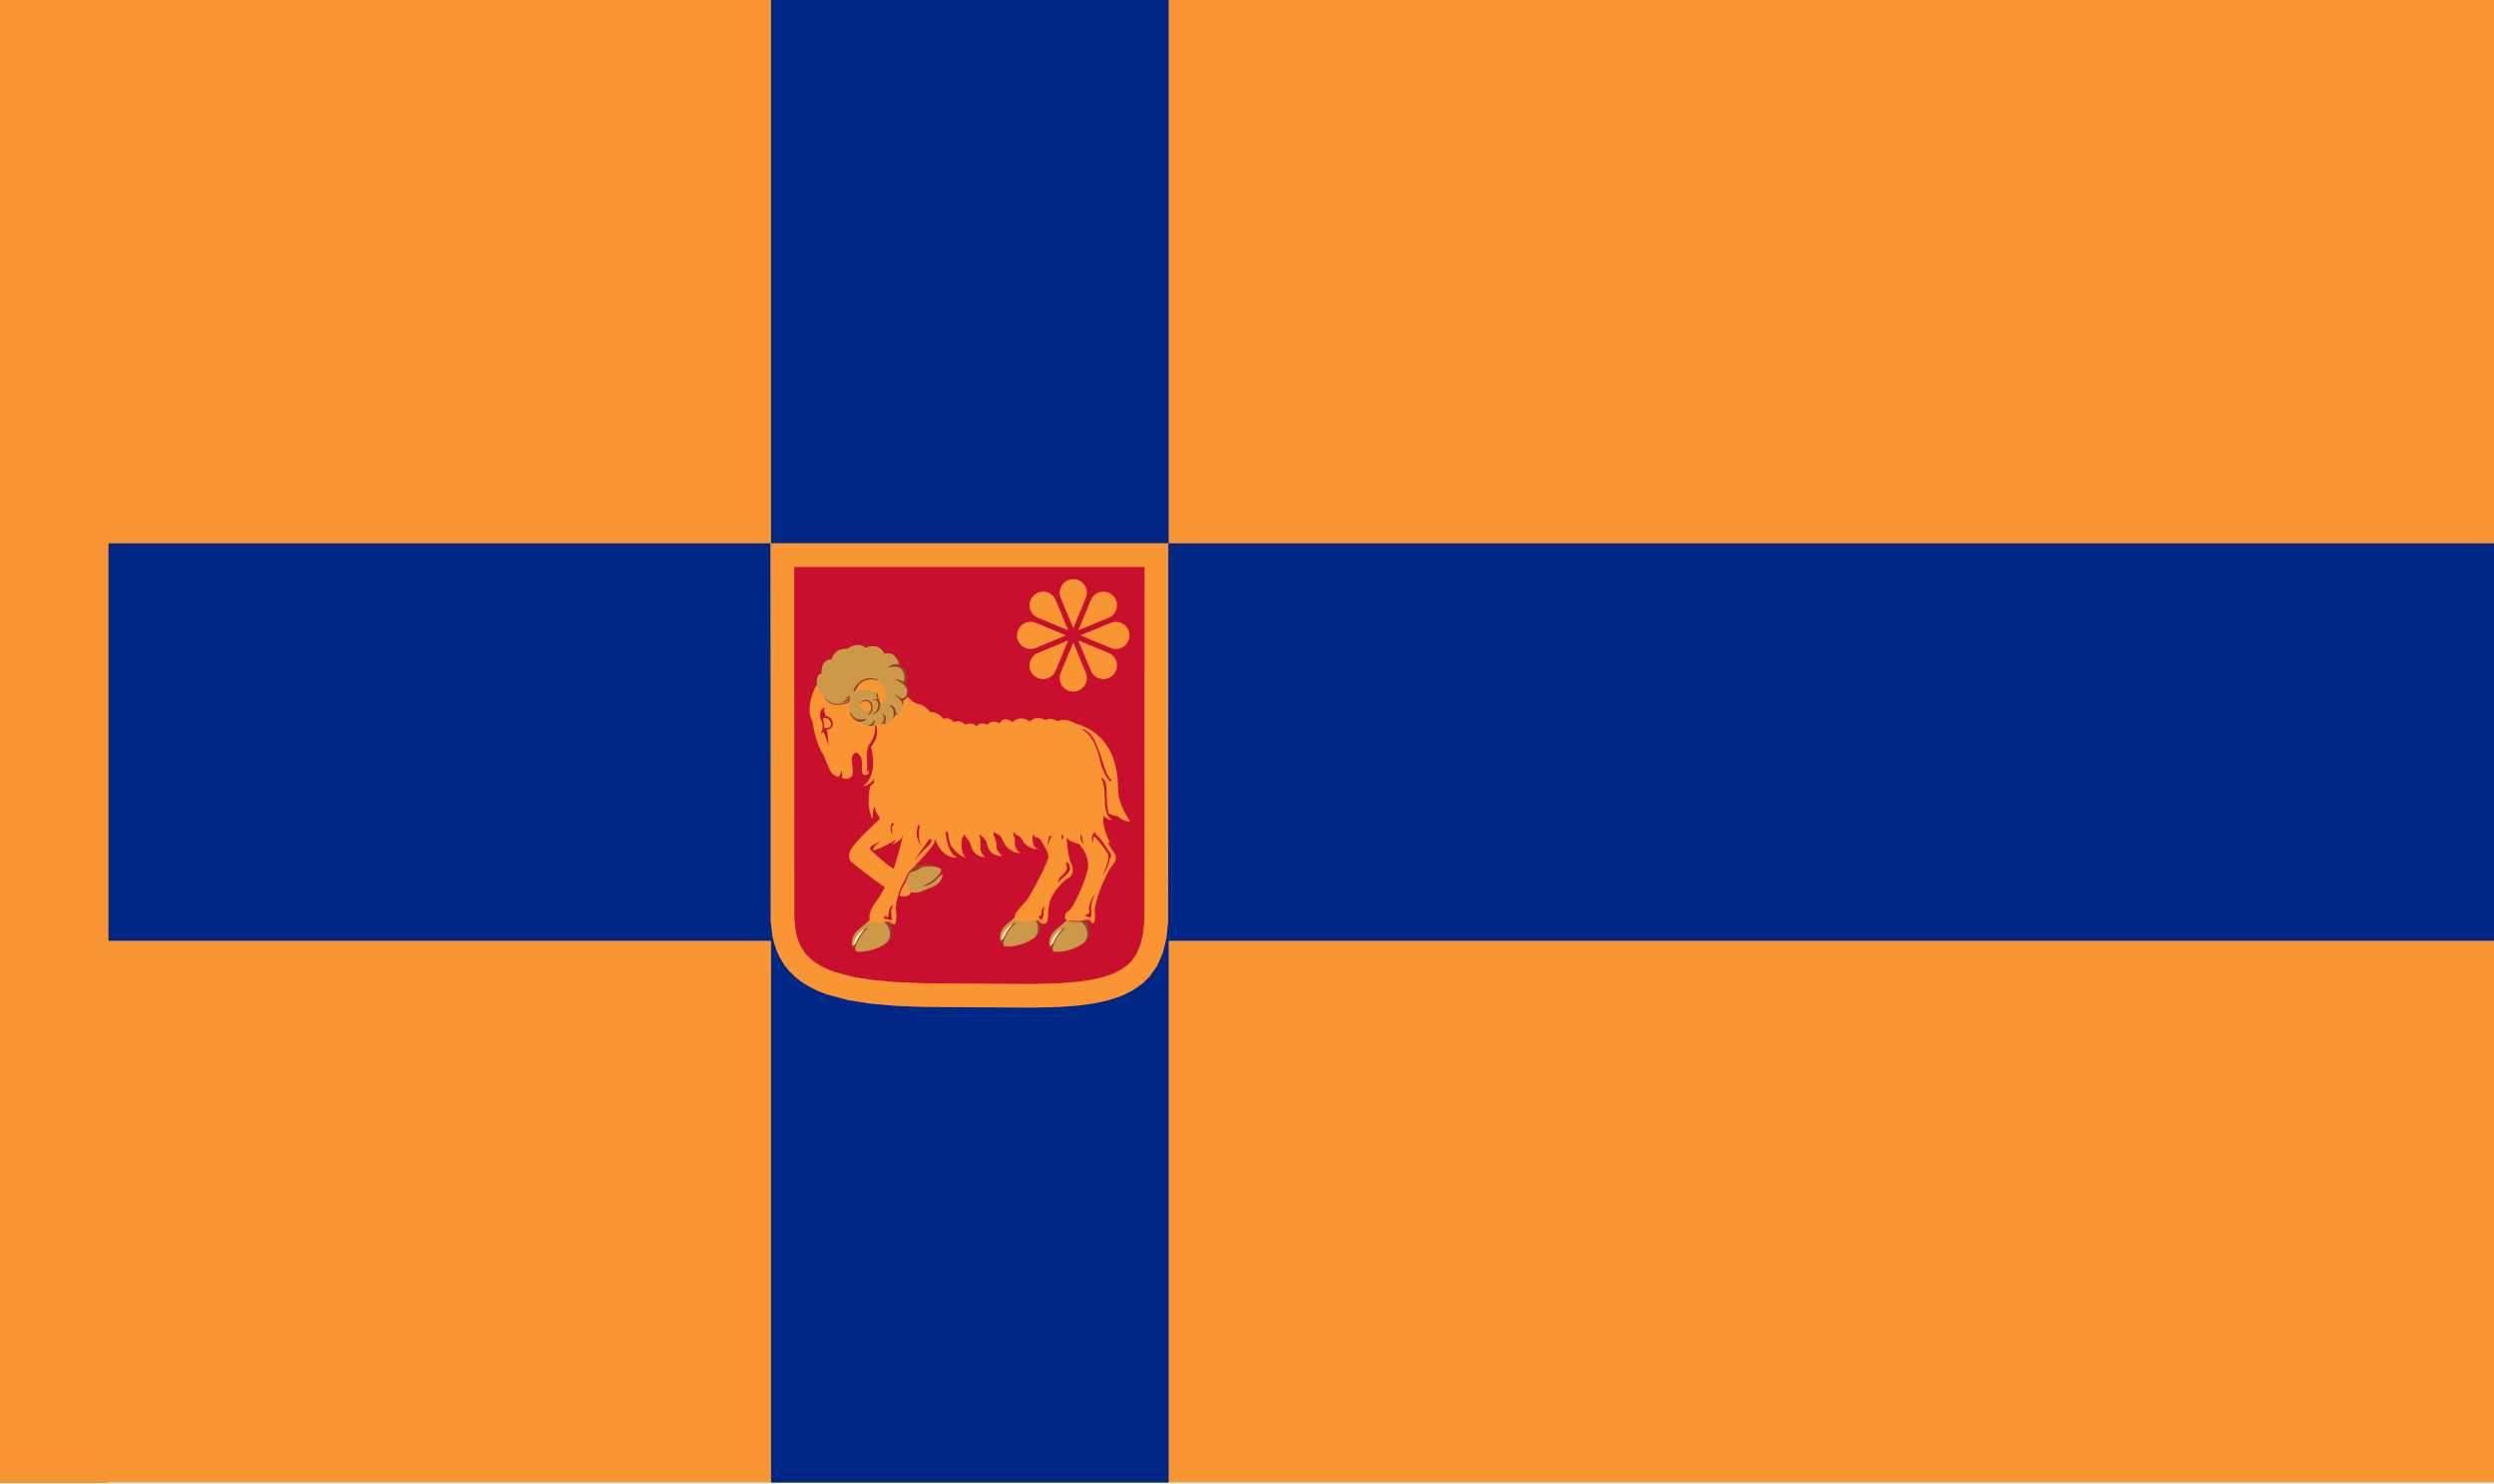 <?xml version="1.0" encoding="UTF-8"?>
<!-- Generated by Pixelmator Pro 3.6 -->
<svg width="1680" height="1000" viewBox="0 0 1680 1000" xmlns="http://www.w3.org/2000/svg">
    <g id="Group">
        <path id="path6" fill="#f99633" fill-rule="evenodd" stroke="none" d="M 0 -0.025 L 1680 -0.025 L 1680 998.975 L 0 998.975 Z"/>
        <path id="path8" fill="#002785" fill-rule="evenodd" stroke="none" d="M 73 366.088 L 1680 366.088 L 1680 633.92 L 73 633.92 Z"/>
        <path id="path10" fill="#002785" fill-rule="evenodd" stroke="none" d="M 519.393 0 L 787.226 0 L 787.226 999 L 519.393 999 Z"/>
        <path id="path10-copy-3" fill="#c8102e" fill-rule="evenodd" stroke="none" visibility="hidden" d="M 519 1 L 653 1 L 653 1000 L 519 1000 Z"/>
        <path id="path10-copy-2" fill="#c8102e" fill-rule="evenodd" stroke="none" visibility="hidden" d="M 73 499 L 73 365 L 1680 365 L 1680 499 Z"/>
        <g id="g1">
            <path id="Path-copy-5" fill="#c8102e" stroke="#f99633" stroke-width="16.005" stroke-linecap="round" d="M 778.891 620.531 L 777.812 631 L 775.594 639.812 L 772.406 646.969 L 768.344 652.766 L 764.844 656.266 L 759.109 660.375 L 752.312 663.703 L 744.484 666.312 L 735.531 668.266 L 725.938 669.578 L 713.5 670.516 L 695.812 670.969 L 623.031 670.531 L 604.203 669.812 L 587.344 668.344 L 573.203 666.109 L 559.562 662.469 L 553.953 660.281 L 548.516 657.562 L 544 654.688 L 541.141 652.438 L 537.484 648.844 L 535.391 646.266 L 532.469 641.656 L 531.062 638.734 L 529.062 632.969 L 528.188 629.297 L 527.094 619.797 L 527 374.031 L 779 374.031 Z"/>
            <path id="path3936-4" fill="#cb9947" stroke="none" d="M 619.517 601.094 C 619.517 601.094 622.922 599.601 627.225 598.073 C 631.528 596.544 634.689 593.417 635.02 589.175 L 633.593 587.712 C 633.593 587.712 634.098 586.603 633.964 585.549 C 632.609 584.242 623.074 581.454 614.619 584.004 C 612.773 584.561 611.777 585.612 610.13 586.75 C 610.13 586.75 607.249 592.632 609.947 597.88 C 612.645 603.128 619.517 601.094 619.517 601.094 Z"/>
            <path id="path3938-5" fill="#973e2b" stroke="none" d="M 622.406 596.545 C 622.406 596.545 622.18 596.864 622.457 597.012 L 622.457 597.012 C 622.549 597.061 622.692 597.091 622.926 597.085 C 623.863 597.063 628.634 594.965 631.272 592.139 C 632.988 590.302 634.207 589.291 635.02 589.175 C 635.011 588.873 634.989 588.595 634.935 588.285 L 633.593 587.712 C 632.235 589.775 628.603 594.123 622.406 596.545 Z M 611.333 588.378 C 611.646 588.288 617.106 586.946 619.792 585.021 C 622.477 583.097 630.13 583.992 630.13 583.992 C 630.13 583.992 623.103 581.128 613.884 584.216 Z"/>
            <path id="path4204" fill="#f99633" stroke="none" d="M 605.152 564.869 C 605.152 564.869 595.279 571.008 588 573.287 C 588 573.287 596.354 582.021 600.785 584.742 C 605.215 587.464 606.354 584.173 608.19 584.173 C 610.025 584.173 610.279 587.021 610.279 587.021 C 610.279 587.021 607.62 595.249 613.506 601.008 C 613.506 601.008 613.76 604.869 607.114 603.856 C 600.468 602.844 573.949 581.135 573.949 581.135 C 573.949 581.135 569.835 578.603 573.253 572.337 C 576.671 566.071 594.772 549.932 594.772 549.932 C 594.772 549.932 611.165 554.236 605.152 564.869 Z"/>
            <path id="path4200" fill="#ffffff" stroke="none" visibility="hidden" d="M 592.24 551.198 C 592.24 551.198 580.975 560.438 574.392 568.223 C 574.392 568.223 570.532 570.249 570.089 575.122 C 569.645 579.995 573.063 583.097 577.81 585.565 C 582.557 588.034 589.962 596.704 596.354 599.489 C 602.747 602.274 606.924 605.375 609.203 605.502 C 611.481 605.629 612.304 603.35 612.304 603.35 C 610.441 604.528 601.705 601.522 596.544 598.223 C 591.383 594.925 589.259 592.481 584.721 588.747 C 580.182 585.013 574.322 581.302 573.253 578.033 C 572.184 574.765 575.025 573.603 575.025 573.603 C 575.025 573.603 573.916 572.015 577.43 568.16 C 581.354 563.856 592.937 553.35 593.063 553.033 C 593.19 552.717 592.24 551.198 592.24 551.198 Z"/>
            <path id="path4202" fill="#c8102e" stroke="none" d="M 592.873 567.211 C 592.873 567.211 586.671 569.426 585.975 571.325 C 585.278 573.223 600.911 584.869 600.911 584.869 C 600.911 584.869 588.786 575.19 588.316 572.844 C 587.847 570.497 590.468 569.363 592.873 567.211 Z"/>
            <path id="path3936" fill="#cb9947" stroke="none" d="M 585.555 620.153 C 585.555 620.153 582.646 622.883 578.842 625.971 C 575.038 629.059 572.961 633.355 574.147 637.763 L 576.115 638.732 C 576.115 638.732 576.002 640.034 576.515 641.053 C 578.353 641.889 588.996 641.292 596.633 635.682 C 598.301 634.457 598.931 633.037 600.19 631.297 C 600.19 631.297 600.995 624.315 596.385 619.974 C 591.776 615.633 585.555 620.153 585.555 620.153 Z"/>
            <path id="path3940" fill="#fde6c0" stroke="none" d="M 575.933 637.831 C 576.739 633.624 582.78 626.06 582.78 626.06 C 582.78 626.06 579.782 626.955 577.097 630.804 C 574.411 634.653 574.993 637.652 574.993 637.652 Z"/>
            <path id="path3938" fill="#973e2b" stroke="none" d="M 596.137 618.929 L 594.68 620.871 C 594.68 620.871 598.478 622.571 599.333 627.262 C 600.244 632.265 597.489 634.968 597.489 634.968 C 598.371 634.387 599.858 632.956 601.087 631.256 C 601.087 631.256 602.457 624.066 597.847 619.725 C 597.387 619.291 596.643 619.199 596.137 618.929 Z M 584.264 625.789 C 584.264 625.789 584.378 625.385 584.045 625.335 L 584.045 625.335 C 583.933 625.318 583.778 625.34 583.543 625.429 C 582.604 625.787 578.934 630.036 577.278 633.841 C 576.202 636.313 574.928 637.354 574.147 637.763 C 574.264 638.066 574.387 638.339 574.552 638.634 L 576.115 638.732 C 576.749 636.159 578.864 630.46 584.264 625.789 Z"/>
            <path id="path3929" fill="#f99633" stroke="none" d="M 586.94 621.246 C 586.94 621.246 592.24 622.939 597.114 620.913 C 597.114 620.913 598.348 621.483 599.456 621.04 C 599.456 621.04 599.984 622.786 602.548 622.754 C 602.548 622.754 604.962 621.989 604.519 616.23 C 604.076 610.47 604.297 606.831 605.405 603.192 C 606.513 599.553 609.772 594.109 609.772 594.109 C 609.772 594.109 611.544 588.223 614.867 584.901 C 618.19 581.578 628.698 570.163 629.279 568.015 C 629.861 565.867 628.429 563.674 628.429 563.674 L 623.38 553.54 L 610.152 554.806 C 610.152 554.806 605.025 578.287 600.721 588.856 C 600.721 588.856 593.57 603.603 589.582 608.35 C 585.595 613.097 584.377 620.043 586.94 621.246 Z"/>
            <path id="path3892" fill="#ffffff" stroke="none" visibility="hidden" d="M 600.682 585.603 C 598.713 593.703 586.54 611.65 585.466 614.424 C 584.391 617.199 584.168 620.6 587.166 621.316 C 587.166 621.316 585.197 617.781 587.882 613.395 C 590.567 609.009 600.906 589.855 604.352 587.617 C 604.352 587.617 602.785 583.589 606.097 576.518 C 609.409 569.447 609.722 564.569 609.409 561.883 L 608.29 560.854 L 607.014 564.009 C 607.014 564.009 602.651 577.503 600.682 585.603 Z M 599.013 620.913 C 599.013 620.913 599.076 623.16 602.399 622.749 C 602.399 622.749 600.848 622.337 600.342 621.546 C 599.835 620.755 599.013 620.913 599.013 620.913 Z"/>
            <path id="path3923" fill="#c8102e" stroke="none" d="M 625.878 565.24 C 624.949 567.435 621.121 571.839 615.674 580.054 C 615.674 580.054 622.343 572.49 624.938 570.163 C 627.534 567.836 627.668 565.956 627.668 565.956 Z M 597.367 617.78 C 597.367 617.78 596.703 616.736 595.816 617.559 C 594.93 618.382 595.88 619.901 597.399 619.11 C 597.399 619.11 599.139 620.249 600.943 619.774 C 600.943 619.774 599.329 614.521 601.513 609.521 C 601.513 609.521 598.696 610.565 598.316 617.717 C 597.937 618.034 597.367 617.78 597.367 617.78 Z M 603.032 622.464 C 603.032 622.464 604.519 618.287 603.538 613.983 C 602.557 609.679 606.276 597.105 609.588 593.211 C 609.588 593.211 610.975 587.751 614.824 584.976 C 614.824 584.976 611.423 589.004 610.125 594.509 C 610.125 594.509 604.799 600.506 604.575 612.634 C 604.575 612.634 606.5 620.747 603.032 622.464 Z"/>
            <path id="path3936-7" fill="#cb9947" stroke="none" d="M 685.31 616.594 C 685.31 616.594 682.401 619.324 678.597 622.412 C 674.793 625.5 672.716 629.796 673.902 634.204 L 675.87 635.172 C 675.87 635.172 675.756 636.475 676.27 637.494 C 678.108 638.329 688.751 637.732 696.388 632.123 C 698.056 630.898 698.686 629.478 699.944 627.737 C 699.944 627.737 700.75 620.756 696.14 616.415 C 691.531 612.073 685.31 616.594 685.31 616.594 Z"/>
            <path id="path3940-4" fill="#fde6c0" stroke="none" d="M 675.688 634.271 C 676.493 630.065 682.535 622.501 682.535 622.501 C 682.535 622.501 679.537 623.396 676.851 627.245 C 674.166 631.094 674.748 634.092 674.748 634.092 Z"/>
            <path id="path3938-0" fill="#973e2b" stroke="none" d="M 695.892 615.369 L 694.435 617.312 C 694.435 617.312 698.233 619.012 699.087 623.703 C 699.999 628.706 697.244 631.408 697.244 631.408 C 698.126 630.828 699.612 629.397 700.842 627.697 C 700.842 627.697 702.211 620.507 697.602 616.166 C 697.142 615.732 696.398 615.639 695.892 615.369 Z M 684.019 622.23 C 684.019 622.23 684.133 621.826 683.799 621.776 L 683.799 621.776 C 683.688 621.759 683.533 621.78 683.298 621.87 C 682.358 622.228 678.689 626.477 677.033 630.281 C 675.956 632.754 674.682 633.795 673.902 634.204 C 674.019 634.507 674.141 634.78 674.307 635.074 L 675.87 635.172 C 676.503 632.6 678.618 626.901 684.019 622.23 Z"/>
            <path id="path4145" fill="#f99633" stroke="none" d="M 685.089 620.186 C 685.089 620.186 693.76 621.705 699.456 620.059 C 699.456 620.059 701.038 623.16 703.95 622.274 C 706.861 621.388 705.279 616.451 706.861 608.92 C 708.443 601.388 716.481 593.16 719.773 591.515 C 723.064 589.869 723.443 585.059 721.355 581.388 C 719.266 577.717 718.064 560.882 718.064 560.882 L 701.861 560.755 C 701.861 560.755 700.152 563.033 700.595 564.995 C 701.038 566.958 706.228 573.16 706.228 577.084 C 706.228 581.008 695.342 600.945 692.494 605.375 C 689.646 609.806 679.519 617.274 685.089 620.186 Z"/>
            <path id="path4141" fill="#ffffff" stroke="none" visibility="hidden" d="M 699.836 566.008 C 700.026 566.325 705.785 573.413 705.216 577.717 C 704.646 582.021 694.519 601.135 691.038 605.945 C 687.557 610.755 683.208 614.514 682.536 616.662 C 682.018 618.321 682.402 619.616 685.132 620.198 C 685.132 620.198 683.476 617.915 684.685 616.349 C 685.893 614.782 688.175 614.514 692.696 607.622 C 697.216 600.73 707.061 582.067 706.927 577.95 C 706.793 573.833 701.422 565.956 701.422 565.956 Z"/>
            <path id="path4143" fill="#c8102e" stroke="none" d="M 699.453 617.512 L 701.109 620.019 C 701.109 620.019 703.078 618.542 702.899 615.498 C 702.72 612.455 703.839 610.531 703.839 610.531 C 703.839 610.531 701.825 611.694 701.736 613.977 C 701.646 616.259 701.333 617.557 699.453 617.512 Z M 717.802 581.307 C 717.802 581.575 719.772 584.171 718.071 586.946 C 716.37 589.72 713.237 590.615 712.387 594.957 C 712.387 594.957 715.565 591.645 718.697 589.094 C 721.83 586.543 721.204 581.799 718.474 580.949 Z"/>
            <path id="path4005" fill="#cb9947" stroke="none" d="M 718.487 620.153 C 718.487 620.153 715.578 622.883 711.774 625.971 C 707.97 629.059 705.894 633.355 707.08 637.763 L 709.047 638.732 C 709.047 638.732 708.934 640.034 709.447 641.053 C 711.285 641.889 721.928 641.292 729.565 635.682 C 731.234 634.457 731.863 633.037 733.122 631.297 C 733.122 631.297 733.927 624.315 729.318 619.974 C 724.708 615.633 718.487 620.153 718.487 620.153 Z"/>
            <path id="path4007" fill="#fde6c0" stroke="none" d="M 708.865 637.831 C 709.671 633.624 715.713 626.06 715.713 626.06 C 715.713 626.06 712.714 626.955 710.029 630.804 C 707.344 634.653 707.925 637.652 707.925 637.652 Z"/>
            <path id="path4009" fill="#973e2b" stroke="none" d="M 729.069 618.929 L 727.613 620.871 C 727.613 620.871 731.41 622.571 732.265 627.262 C 733.176 632.265 730.421 634.968 730.421 634.968 C 731.303 634.387 732.79 632.956 734.019 631.256 C 734.019 631.256 735.389 624.066 730.779 619.725 C 730.319 619.291 729.576 619.199 729.069 618.929 Z M 717.196 625.789 C 717.196 625.789 717.31 625.385 716.977 625.335 L 716.977 625.335 C 716.866 625.318 716.711 625.34 716.476 625.429 C 715.536 625.787 711.866 630.036 710.21 633.841 C 709.134 636.313 707.86 637.354 707.08 637.763 C 707.197 638.066 707.319 638.339 707.485 638.634 L 709.047 638.732 C 709.681 636.159 711.796 630.46 717.196 625.789 Z"/>
            <path id="path4011" fill="#f99633" stroke="none" d="M 745.102 565.867 C 745.102 565.867 747.811 570.818 749.963 573.793 C 752.114 576.768 752.44 579.494 749.646 582.59 C 746.852 585.687 739.836 599.289 737.368 612.327 C 737.368 612.327 738.109 619.072 737.222 621.066 C 736.336 623.059 734.93 621.331 734.33 620.555 C 734.33 620.555 732.937 621.821 731.735 620.555 C 731.735 620.555 720.754 622.169 717.557 619.289 C 717.557 619.289 716.191 615.722 719.861 613.664 C 723.531 611.605 733.019 589.318 733.019 583.41 C 733.019 577.503 730.244 571.595 725.321 567.388 C 720.398 563.181 727.559 555.752 733.287 555.036 C 739.016 554.32 745.013 562.465 745.102 565.867 Z"/>
            <path id="path4031" fill="#ffffff" stroke="none" visibility="hidden" d="M 723.844 568.462 C 723.844 568.462 731.587 573.877 732.303 579.74 C 733.019 585.603 726.619 601.088 723.755 605.787 C 720.89 610.486 720.085 612.008 717.489 613.887 C 714.893 615.767 716.191 619.258 718.608 619.929 C 718.608 619.929 716.326 617.02 718.966 615.006 C 721.606 612.992 728.845 600.98 730.736 594.777 C 732.665 588.45 735.659 581.888 732.84 576.115 C 729.619 569.52 726.35 567.88 723.844 568.462 Z"/>
            <path id="path4033" fill="#c8102e" stroke="none" d="M 737.047 563.36 C 737.047 563.36 746.042 573.34 746.579 576.294 C 747.116 579.248 745.057 584.037 742.954 589.407 C 742.954 589.407 746.937 584.171 747.698 578.084 C 747.698 578.084 748.638 578.084 748.548 576.473 C 748.459 574.862 743.983 569.492 742.014 566.046 C 740.045 562.599 737.807 561.615 737.807 561.615 Z M 730.687 617.455 C 730.687 617.455 730.75 616.506 732.269 616.094 C 733.788 615.683 734.39 614.132 733.377 611.885 C 733.377 611.885 735.122 604.489 737.449 602.654 C 737.449 602.654 734.988 608.069 734.854 611.918 C 735.525 616.662 734.876 617.96 734.876 617.96 C 734.876 617.96 733.153 618.363 731.989 617.333 C 731.989 617.333 731.153 617.241 730.687 617.455 Z M 719.14 620.154 C 719.14 620.154 727.083 621.483 731.83 619.616 C 731.83 619.616 733 620.375 734.33 619.742 L 734.361 620.787 C 734.361 620.787 732.747 621.926 731.64 620.597 C 731.64 620.597 723.285 622.179 719.14 620.154 Z"/>
            <path id="path3867" fill="#c8102e" stroke="none" d="M 573.874 517.04 C 573.874 517.04 576.873 522.276 575.978 526.036 C 575.083 529.795 572.666 531.339 570.384 531.003 C 570.272 532.592 573.1 535.12 577.835 532.368 C 582.57 529.616 580.766 519.278 580.766 519.278 C 580.766 519.278 583.138 507.687 577.768 506.792 C 572.397 505.897 570.831 514.355 573.874 517.04 Z"/>
            <path id="path3808" fill="#f99633" stroke="none" d="M 549.886 461.769 C 549.886 461.769 541.652 476.18 547.38 486.384 C 547.38 486.384 548.991 500.258 554.809 508.85 C 554.809 508.85 557.05 514.172 558.506 517.78 C 559.962 521.388 562.668 523.571 567.035 524.014 C 567.035 524.014 570.215 525.818 573 523.856 C 575.785 521.894 573.823 515.122 573.759 512.337 C 573.696 509.552 574.835 507.147 576.797 507.21 C 578.759 507.274 580.975 511.261 580.785 514.995 C 580.595 518.729 580.278 522.337 582.873 522.21 C 585.468 522.084 585.595 519.679 584.709 518.223 C 584.709 518.223 584.329 507.78 585.215 504.299 C 585.215 504.299 586.608 502.717 586.608 502.97 C 586.608 503.223 592.494 522.147 581.101 529.932 C 581.101 529.932 583.944 530.959 586.45 529.034 C 586.45 529.034 582.825 541.677 587.658 552.06 L 589.135 545.638 C 589.135 545.638 593.297 551.277 593.879 554.902 C 594.461 558.527 601.264 562.353 601.264 562.353 C 601.264 562.353 599.697 558.124 601.308 555.752 C 601.308 555.752 605.381 558.348 604.71 562.689 C 604.038 567.03 600.48 569.223 600.48 569.223 C 600.48 569.223 607.149 567.343 608.76 561.704 C 608.76 561.704 616.901 570.742 621.046 570.394 C 621.046 570.394 615.88 562.717 619.361 556.578 C 619.361 556.578 622.557 558.287 622.968 561.704 C 623.38 565.122 630.184 566.198 630.184 566.198 C 630.184 566.198 634.836 578.745 644.487 577.701 C 644.487 577.701 640.405 572.622 640.184 569.521 C 640.184 569.521 645.441 576.602 650.441 577.963 C 650.441 577.963 645.975 569.837 649.804 563.223 C 649.804 563.223 653.317 566.293 654.234 570.375 C 655.152 574.458 659.229 577.575 663.374 577.543 C 662.214 575.949 662.176 575.402 661.576 574.331 C 661.576 574.331 660.564 572.116 660.848 569.141 C 661.133 566.166 660.215 562.717 660.215 562.717 C 660.215 562.717 664.045 564.711 664.804 568.445 C 665.564 572.179 667.684 574.869 669.931 575.787 C 672.177 576.704 674.25 577.084 674.946 576.704 C 673.817 575.494 673.586 574.974 672.905 574.109 C 672.905 574.109 671.829 570.185 671.513 566.894 C 671.196 563.603 669.614 562.052 669.614 562.052 L 670.215 561.23 C 670.215 561.23 674.203 562.527 675.152 565.438 C 676.102 568.35 678.19 571.23 680.627 572.685 C 683.064 574.141 684.519 575.106 687.557 574.632 C 687.557 574.632 685.753 573.698 685.152 572.274 C 684.551 570.85 684.677 569.363 684.488 566.926 C 684.298 564.489 683.159 561.989 683.159 561.989 C 683.159 561.989 687.589 563.223 688.76 566.008 C 689.931 568.793 692.589 570.407 694.424 571.198 C 696.26 571.989 697.874 572.306 699.962 572.021 C 699.962 572.021 697.304 571.071 696.608 568.951 C 695.912 566.831 696.513 563.571 696.513 563.571 C 696.513 563.571 704.108 565.818 705.975 569.995 C 705.975 569.995 706.133 566.451 706.481 565.533 C 706.829 564.616 708.981 563.698 708.981 563.698 C 708.981 563.698 713.812 566.256 715.774 566.383 C 715.774 566.383 715.184 563.951 716.418 562.654 C 716.418 562.654 721.703 569.458 729.646 568.382 C 729.646 568.382 727.589 565.185 728.57 563.192 C 728.57 563.192 731.893 567.242 736.165 567.021 C 736.102 566.831 734.741 563.16 738.159 562.116 C 738.159 562.116 742.304 567.59 748.064 567.938 C 748.064 567.938 742.336 554.457 744.045 550.438 C 744.045 550.438 746.317 552.463 748.817 552.557 C 748.817 552.557 746.387 549.489 746.387 547.78 C 746.387 547.78 749.583 549.9 752.273 549.647 C 752.273 549.647 757.755 554.355 761.236 553.374 C 761.236 553.374 753.235 542.345 753.158 532.301 C 753.081 522.257 752.173 494.977 723.71 487.279 C 723.71 487.279 718.698 483.52 712.163 485.936 C 711.895 485.892 708.315 482.938 704.242 485.22 C 704.242 485.22 698.424 481.595 693.591 486.205 C 693.591 486.205 687.996 481.237 681.999 486.563 C 681.999 486.563 676.36 481.864 673.362 487.458 C 673.362 487.458 668.797 484.191 665.172 488.398 C 665.172 488.398 660.518 485.847 657.922 489.338 C 657.922 489.338 653.984 485.757 650.448 488.487 C 650.448 488.487 646.912 484.459 642.482 486.608 C 642.482 486.608 639.662 482.625 635.5 484.459 C 635.5 484.459 632.636 479.626 626.639 479.85 C 626.639 479.85 623.014 474.972 618.628 474.345 C 614.242 473.719 610.125 467.766 610.125 467.766 C 604.581 451.528 571.165 427.324 549.886 461.769 Z"/>
            <path id="path3810" fill="#ffffff" stroke="none" visibility="hidden" d="M 548.409 485.713 C 544.65 482.267 546.53 470.049 546.53 470.049 C 546.53 470.049 542.77 481.282 546.44 486.473 C 546.44 486.473 545.993 490.815 547.872 492.336 C 547.872 492.336 550.11 505.359 554.809 508.85 C 554.809 508.85 547.514 492.068 548.409 485.713 Z M 553.668 483.833 C 553.646 483.922 554.742 488.241 554.742 488.241 C 554.742 488.241 555.279 487.704 555.413 486.048 C 555.413 486.048 557.472 485.981 558.099 486.876 C 558.725 487.771 558.501 488.42 558.501 488.42 C 558.501 488.42 559.553 486.831 558.054 485.355 C 556.555 483.878 555.033 484.348 555.033 484.348 L 554.362 482.893 Z M 585.555 503.883 L 587.524 501.421 C 587.524 501.421 589.81 512.905 588.643 519.367 C 587.479 525.812 582.78 530.142 580.498 530.052 C 580.498 530.052 586.285 525.485 587.256 517.354 C 588.202 509.42 586.185 505.547 585.555 503.883 Z M 587.927 527.826 L 584.526 530.153 C 583.699 531.438 582.1 545.45 587.658 552.06 C 587.658 552.06 583.541 537.672 587.927 527.826 Z M 589.564 545.835 C 589.439 548.201 591.438 549.22 592.313 552.619 C 593.188 556.019 596.43 561.772 601.264 562.353 C 596.341 559.355 594.103 554.812 593.432 550.74 C 592.76 546.667 589.564 545.835 589.564 545.835 Z M 601.487 555.921 C 601.487 555.921 604.128 559.288 603.815 563.137 C 603.537 566.551 600.48 569.223 600.48 569.223 C 600.48 569.223 604.128 568.731 605.068 563.853 C 605.985 559.094 603.68 555.697 601.487 555.921 Z M 609.677 557.945 L 608.76 561.704 C 608.76 561.704 612.319 571.065 621.046 570.394 C 621.046 570.394 610.975 567.433 609.677 557.945 Z M 618.923 555.346 L 619.575 556.921 C 619.575 556.921 621.627 558.169 622.164 561.391 C 622.701 564.613 626.281 566.627 629.772 566.762 C 629.772 566.762 632.099 575.668 640.378 577.279 C 640.378 577.279 633.486 573.475 631.875 567.97 C 630.264 562.465 628.742 560.988 626.46 560.049 C 626.46 560.049 629.235 563.629 629.145 565.374 C 629.145 565.374 624.446 564.748 623.461 560.317 C 622.477 555.886 620.355 555.346 618.923 555.346 Z M 638.267 560.979 L 639.394 567.209 C 639.394 567.209 641.177 575.412 650.441 577.963 C 650.441 577.963 643.153 573.206 641.99 568.597 C 640.826 563.987 640.326 561.56 638.267 560.979 Z M 649.79 562.21 L 650.045 564.176 C 650.045 564.176 652.283 566.269 653.312 570.745 C 654.342 575.22 657.87 577.588 663.374 577.543 C 663.374 577.543 656.445 575.31 655.505 571.461 C 654.565 567.612 652.655 562.971 649.79 562.21 Z M 659.688 562.057 L 660.853 563.667 C 660.853 563.667 663.964 566.09 664.501 569.894 C 665.038 573.698 669.273 577.033 674.285 576.854 C 674.285 576.854 667.678 575.175 666.917 571.595 C 666.157 568.015 663.985 561.744 659.688 562.057 Z M 669.5 560.582 L 670.184 561.988 C 670.184 561.988 674.346 563.897 675.197 567.701 C 676.047 571.506 681.015 574.549 685.222 574.683 C 685.222 574.683 678.374 571.685 677.211 568.015 C 676.047 564.345 673.17 559.821 669.5 560.582 Z M 683.159 560.882 L 683.902 562.59 C 683.902 562.59 687.336 563.888 688.285 567.052 C 689.234 570.217 694.045 571.768 697.716 572.084 C 697.716 572.084 691.038 569.426 689.741 566.578 C 688.443 563.73 685.817 560.755 683.159 560.882 Z M 696.376 562.172 L 696.653 564.529 C 696.653 564.529 705.11 568.157 706.274 570.842 L 705.981 568.838 C 705.981 568.838 701.657 562.888 696.376 562.172 Z M 686.609 541.655 C 686.609 541.655 691.369 539.419 694.844 543.892 C 698.424 548.502 705.372 563.289 715.173 564.945 L 715.774 566.383 C 714.517 566.76 706.48 565.553 700.438 555.305 C 694.396 545.056 691.89 542.997 686.609 541.655 Z M 705.271 554.231 C 705.271 554.231 711.716 552.798 714.893 558.751 C 718.071 564.703 722.367 567.69 729.17 567.78 L 730.188 568.865 C 728.507 569.382 720.622 569.402 716.907 564.076 C 713.193 558.751 710.597 555.349 705.271 554.231 Z M 727.961 562.051 L 728.913 564.155 C 728.913 564.155 732.158 567.853 736.32 567.763 L 735.627 566.558 C 735.627 566.558 730.647 564.602 727.961 562.051 Z M 737.919 560.675 L 738.117 562.862 C 738.117 562.862 740.112 567.668 748.034 568.473 L 747.192 566.778 C 747.192 566.778 741.455 565.822 737.919 560.675 Z M 743.737 548.927 L 744.252 551.322 C 744.252 551.322 745.908 552.736 748.817 552.557 C 748.817 552.557 743.916 549.509 743.737 548.927 Z M 746.266 546.22 L 746.825 548.547 C 746.825 548.547 748.145 550.292 752.039 550.113 C 752.039 550.113 755.575 554.32 760.766 553.47 C 760.766 553.47 753.426 552.172 750.204 544.743 C 750.204 544.743 749.533 547.428 750.92 548.95 C 750.92 548.95 747.877 548.055 746.266 546.22 Z M 744.699 525.364 C 744.699 525.364 746.333 526.729 748.168 526.64 C 747.944 527.132 747.206 528.094 745.908 527.423 C 744.61 526.752 744.699 525.364 744.699 525.364 Z M 713.014 486.205 C 720.801 483.296 726.216 490.815 726.216 490.815 C 721.741 480.566 712.611 485.265 712.611 485.265 C 708.896 482.043 704.51 484.459 704.51 484.459 C 697.529 480.074 693.456 485.578 693.456 485.578 C 686.743 480.163 682.178 485.802 682.178 485.802 C 676.584 481.371 673.496 486.652 673.496 486.652 C 667.857 483.162 665.082 487.861 665.082 487.861 C 660.92 485.176 658.146 488.487 658.146 488.487 C 654.207 485.399 650.358 487.727 650.358 487.727 C 646.957 484.28 642.75 485.802 642.75 485.802 C 639.752 481.953 635.411 483.833 635.411 483.833 C 632.905 479.76 626.505 478.865 626.505 478.865 C 624.446 474.569 620.329 474.614 616.614 472.6 C 612.9 470.586 611.26 468.603 611.26 468.603 L 610.975 469.422 C 610.975 469.422 612.944 473.271 618.136 474.927 C 623.327 476.583 626.639 479.223 627.847 484.415 C 627.847 484.415 628.519 482.222 627.131 480.118 C 627.131 480.118 633.71 481.55 635.948 486.473 C 635.948 486.473 636.395 485.22 635.948 484.594 C 635.948 484.594 641.721 484.101 643.645 489.74 C 643.645 489.74 644.406 487.861 643.243 486.473 C 643.243 486.473 649.15 485.534 652.551 491.844 C 652.551 491.844 652.283 489.427 651.254 488.219 C 651.254 488.219 656.624 486.518 660.204 492.515 C 660.204 492.515 660.152 490.407 658.981 489.236 C 658.981 489.236 662.905 486.008 666.513 490.755 C 666.513 490.755 666.798 489.362 665.943 488.476 C 665.943 488.476 670.026 483.888 675.564 489.932 C 675.564 489.932 675.595 487.938 674.314 487.195 C 674.314 487.195 678.159 482.685 683.886 488.983 C 683.886 488.983 683.95 487.369 682.842 486.356 C 682.842 486.356 688.38 481.609 694.583 487.622 C 694.583 487.622 694.678 486.894 694.266 486.261 C 694.266 486.261 700.121 480.565 706.513 487.875 C 706.513 487.875 706.671 486.103 705.469 485.122 C 705.469 485.122 710.943 483.128 713.823 488.729 C 713.823 488.729 714.166 487.351 713.014 486.205 Z"/>
            <path id="path3827" fill="#c8102e" stroke="none" d="M 555.443 476.607 C 555.443 476.607 552.151 477.619 552.419 482.027 C 552.688 486.435 554.279 485.824 554.189 489.248 C 554.1 492.672 552.905 494.245 552.905 494.245 C 552.905 494.245 554.113 494.377 554.628 492.788 C 554.628 492.788 557.902 500.535 557.902 502.719 C 557.902 502.719 558.071 495.377 556.837 491.801 C 556.837 491.801 561.32 491.354 560.94 487.556 C 560.561 483.759 558.093 482.719 556.194 482.403 C 556.194 482.403 554.682 479.641 555.443 476.607 Z M 555.223 483.734 C 557.283 483.633 559.509 484.855 559.703 487.901 C 559.925 491.382 555.23 490.568 555.23 490.568 C 555.388 488.448 554.362 483.859 554.362 483.859 C 554.643 483.792 554.929 483.749 555.223 483.734 Z M 564.226 523.419 C 564.226 523.419 565.512 523.919 567.035 524.014 C 567.035 524.014 568.032 521.799 566.576 518.919 C 566.576 518.919 566.948 522.913 564.226 523.419 Z M 583.981 510.597 C 583.411 507.116 584.93 502.559 584.93 502.559 C 584.93 502.559 591.101 495.217 589.076 488.223 L 589.93 487.495 C 591.036 490.575 592.31 497.829 585.595 504.267 C 585.595 504.267 584.582 507.337 585.12 511.198 C 585.658 515.059 584.906 518.539 584.906 518.539 C 584.906 518.539 585.018 519.703 583.832 520.218 C 583.832 520.218 584.551 514.078 583.981 510.597 Z M 580.498 530.052 C 580.498 530.052 586.405 529.191 588.509 525.141 C 588.509 525.141 589.001 526.573 588.621 527.602 C 588.621 527.602 585.264 531.619 580.498 530.052 Z M 589.829 545.929 C 589.829 545.929 589.672 544.385 589.046 543.848 C 589.046 543.848 588.037 544.902 587.97 548.192 C 587.903 551.481 587.658 552.06 587.658 552.06 C 589.39 549.566 588.878 547.036 589.829 545.929 Z M 601.129 554.41 C 601.129 554.41 599.563 556.58 599.966 559.064 C 600.369 561.548 601.264 562.353 601.264 562.353 C 601.264 562.353 599.63 556.222 602.427 555.439 C 602.427 555.439 602.203 554.521 601.129 554.41 Z M 617.557 562.432 C 617.336 557.97 618.923 555.346 618.923 555.346 L 619.575 556.921 C 619.575 556.921 617.402 564.916 621.046 570.394 C 621.046 570.394 617.779 566.894 617.557 562.432 Z M 638.67 561.09 C 638.67 561.09 637.779 560.185 636.893 560.344 C 636.893 560.344 637.842 574.695 644.487 577.701 C 643.209 576.423 638.638 567.736 638.67 561.09 Z M 649.79 562.21 C 649.79 562.21 647.336 563.761 647.62 569.995 C 647.905 576.23 650.441 577.963 650.441 577.963 C 650.441 577.963 646.785 571.454 650.045 564.176 C 650.108 563.859 649.79 562.21 649.79 562.21 Z M 659.688 562.057 C 659.688 562.057 660.848 566.799 660.405 570.628 C 659.962 574.458 663.374 577.543 663.374 577.543 C 663.374 577.543 661.038 574.141 661.386 570.09 C 661.734 566.04 660.853 563.667 660.853 563.667 C 660.853 563.667 660.163 562.184 659.688 562.057 Z M 669.5 560.582 C 669.5 560.582 668.76 561.831 669.583 563.223 C 670.405 564.616 671.481 568.287 671.323 570.818 C 671.165 573.35 674.946 576.704 674.946 576.704 C 674.946 576.704 672.494 574.204 672.431 570.438 C 672.367 566.673 671.355 563.222 670.184 561.988 C 670.184 561.988 670.355 560.962 669.5 560.582 Z M 683.159 560.882 C 682.969 561.008 682.209 561.514 682.589 562.432 C 682.969 563.35 684.013 565.122 683.665 567.875 C 683.317 570.628 685.342 573.999 687.557 574.632 C 687.557 574.632 684.931 572.812 684.931 569.711 C 684.931 566.609 685.263 564.742 683.902 562.59 C 683.902 562.59 683.95 561.103 683.159 560.882 Z M 696.653 564.529 C 696.653 564.529 696.165 566.704 697.367 568.888 C 698.57 571.071 699.962 572.021 699.962 572.021 C 699.962 572.021 696.734 572.211 695.88 568.318 C 695.026 564.426 695.553 563.406 696.376 562.172 C 696.376 562.172 697.159 563.263 696.653 564.529 Z M 706.983 562.94 C 706.983 562.94 705.633 566.148 705.981 568.838 L 706.274 570.842 C 706.274 570.842 706.07 565.668 708.475 563.99 Z M 715.514 562.118 C 714.691 563.574 715.173 564.945 715.173 564.945 L 715.774 566.383 C 715.774 566.383 715.759 564.697 716.487 563.463 Z M 727.961 562.051 C 727.961 562.051 727.089 565.833 729.17 567.78 L 730.188 568.865 C 730.188 568.865 728.622 565.833 728.913 564.155 Z M 737.919 560.675 C 737.919 560.675 734.931 561.716 735.627 566.558 L 736.32 567.763 C 736.32 567.763 735.617 563.907 738.117 562.862 Z M 747.192 566.778 C 747.192 566.778 741.365 555.238 743.737 548.927 L 744.252 551.322 C 744.252 551.322 745.818 563.047 748.817 568.328 L 748.034 568.473 Z M 748.817 552.557 C 748.817 552.557 744.699 549.576 744.386 542.639 C 744.073 535.703 744.476 529.392 741.746 524.156 C 741.746 524.156 744.744 524.201 745.236 530.153 C 745.729 536.105 744.924 547.456 748.817 552.557 Z M 748.168 526.64 C 747.094 526.55 742.826 520.64 741.125 512.942 C 739.424 505.245 736.571 495.604 728.23 491.083 C 728.23 491.083 733.824 491.173 737.986 500.168 C 742.148 509.164 744.162 521.695 748.369 525.409 C 748.369 525.409 749.152 526.416 748.168 526.64 Z"/>
            <path id="path3773" fill="#cb9947" stroke="none" d="M 577.497 434.565 C 573.623 434.674 570.777 437.213 570.777 437.213 C 561.41 436.706 560.283 444.105 560.283 444.105 C 552.181 444.928 553.438 453.66 553.438 453.66 L 551.104 454.866 C 551.104 454.866 550.021 457.467 550.211 460.442 C 550.401 463.417 554.001 468.744 554.001 468.744 C 554.001 468.744 556.917 474.175 562.93 474.587 C 568.942 474.998 572.015 472.754 572.015 472.754 L 572.892 472.864 C 572.892 472.864 571.321 476.493 571.858 478.283 C 572.395 480.073 572.673 480.21 572.673 480.21 C 572.673 480.21 574.839 484.918 579.236 486.475 C 582.495 489.956 586.128 488.7 586.128 488.7 L 586.582 489.201 C 593.291 489.232 595.401 486.961 595.401 486.961 L 596.732 487.65 C 602.682 485.562 602.465 480.789 602.465 480.789 L 604.627 481.369 C 609.315 477.833 608.113 474.39 607.458 471.928 C 608.727 469.691 609.323 471.886 611.221 467.835 C 613.12 463.785 608.887 460.379 608.887 460.379 C 613.128 452.531 606.099 448.976 606.099 448.976 C 606.099 448.976 606.26 446.259 603.095 442.524 C 599.93 438.79 595.792 440.565 595.792 440.565 C 591.932 432.274 583.246 436.383 583.246 436.383 C 581.228 434.958 579.258 434.516 577.497 434.565 Z M 585.768 457.356 C 587.667 457.299 589.394 457.623 590.294 458.093 C 592.353 459.167 596.526 461.456 596.795 466.379 C 597.063 471.302 593.344 474.654 592.942 475.056 L 591.328 471.845 C 591.328 471.845 591.335 469.874 590.529 467.726 C 589.724 465.578 585.47 464.985 585.47 464.985 C 585.47 464.985 583.091 464.369 581.256 464.28 C 579.422 464.19 577.815 465.837 577.591 465.971 C 577.367 466.106 575.21 466.379 575.21 466.379 C 575.21 466.379 576.197 463.239 579.017 459.972 C 580.602 458.134 583.326 457.43 585.768 457.356 Z M 583.214 472.237 C 583.985 472.258 584.855 472.45 585.783 472.864 C 585.783 472.864 587.522 473.815 587.209 476.231 C 586.895 478.648 584.794 479.216 583.496 479.082 C 582.198 478.948 579.332 477.164 579.377 475.15 C 579.41 473.64 580.903 472.174 583.214 472.237 Z"/>
            <path id="path3771" fill="#973e2b" stroke="none" d="M 562.914 474.9 C 565.963 475.108 568.283 474.639 569.838 474.117 C 571.392 473.594 572.203 473.004 572.203 473.004 L 572.118 472.168 C 572.118 472.168 571.117 473.023 569.634 473.521 C 568.151 474.02 565.925 474.476 562.961 474.273 C 560.085 474.076 557.079 471.92 555.035 470.146 C 556.663 472.402 559.777 474.685 562.914 474.9 Z M 572.453 469.793 L 572.554 468.576 C 571.711 469.522 570.386 470.039 569.454 470.498 C 570.49 470.635 571.654 470.394 572.453 469.793 Z M 572.203 470.984 L 571.986 470.116 C 570.856 471.019 569.942 471.476 568.537 471.963 C 569.797 471.91 571.106 471.639 572.203 470.984 Z M 572.563 471.689 L 572.239 470.979 C 570.227 472.142 568.211 472.775 565.976 473.443 C 568.12 473.469 570.755 473.073 572.563 471.689 Z"/>
            <path id="path3769" fill="#973e2b" stroke="none" d="M 609.804 460.723 C 612.955 455.81 609.841 449.713 606.576 449.014 C 606.956 443.539 603.095 442.524 603.095 442.524 C 603.095 442.524 605.215 445.217 605.373 447.653 C 605.373 447.653 600.595 446.482 598.127 449.995 C 598.127 449.995 605.024 447.227 607.873 451.672 C 610.723 456.118 608.506 459.615 608.506 459.615 C 608.506 459.615 606.386 457.558 602.43 457.59 C 602.43 457.59 610.777 460.648 611.006 465.312 C 611.236 469.975 608.633 470.723 606.734 470.533 C 606.734 470.533 604.741 468.476 602.525 467.97 C 602.525 467.97 608.316 471.831 608.095 475.691 C 608.095 475.691 608.854 473.729 608.222 472.084 C 608.222 472.084 611.766 471.482 612.019 467.02 C 612.272 462.558 609.804 460.723 609.804 460.723 Z M 598.633 475.47 C 598.633 475.47 601.513 476.166 601.892 479.204 C 602.272 482.242 601.544 484.014 601.544 484.014 C 601.544 484.014 603.032 483.191 602.937 481.514 C 602.937 481.514 604.234 482.084 605.12 481.039 L 603.665 480.691 C 603.665 480.691 603.127 474.141 598.633 475.47 Z M 594.234 480.913 C 594.234 480.913 595.88 482.717 595.373 484.774 C 594.867 486.831 593.538 487.938 593.538 487.938 C 593.538 487.938 594.677 487.97 595.215 487.558 C 595.215 487.558 596.038 487.843 597.177 487.59 L 596.133 486.831 C 596.133 486.831 598.127 481.894 594.234 480.913 Z M 588.759 484.869 C 588.759 484.869 588.032 488.096 584.93 488.793 C 584.93 488.793 586.861 489.9 588.19 488.603 C 589.519 487.305 589.139 485.438 588.759 484.869 Z M 572.62 480.217 C 572.62 480.217 572.082 481.039 574.361 483.666 C 576.639 486.293 579.329 486.451 579.329 486.451 C 579.329 486.451 583.127 486.039 583.823 484.172 C 583.823 484.172 579.994 485.628 577.051 484.267 C 574.107 482.907 573.095 480.28 573.095 480.28 Z M 584.044 481.989 C 584.044 481.989 586.924 480.153 586.797 476.767 C 586.671 473.381 584.709 472.495 582.778 472.369 C 580.848 472.242 579.816 474.168 579.816 474.168 L 579.493 473.958 C 579.493 473.958 580.911 471.039 583.854 471.641 C 586.797 472.242 588.111 474.268 587.715 477.653 C 587.367 480.628 585.88 481.546 584.044 481.989 Z M 590.184 468.017 C 590.184 468.017 591.07 469.615 590.943 471.229 C 590.943 471.229 589.772 470.596 587.43 471.198 C 587.43 471.198 591.797 471.166 591.671 474.457 C 591.544 477.748 590.658 479.52 587.62 481.071 C 587.62 481.071 591.418 480.85 592.652 477.02 C 593.886 473.191 591.671 471.008 591.671 471.008 C 591.671 471.008 591.948 468.297 590.294 466.641 Z M 591.513 458.191 C 591.513 458.191 586.527 455.758 582.051 457.78 C 577.574 459.802 575.266 463.327 574.901 465.922 L 576.291 465.533 C 576.291 465.533 579.487 455.248 590.721 458.444"/>
            <path id="path3767" fill="#fde6c0" stroke="none" visibility="hidden" d="M 603.095 442.524 C 600.563 438.157 596.072 439.348 596.072 439.348 C 592.459 431.66 584.68 434.109 582.937 434.615 C 575.892 430.891 571.674 434.55 569.962 436.198 C 562.097 436.166 559.94 440.586 558.696 443.16 C 550.911 445.628 551.734 452.97 551.607 453.349 C 546.134 458.475 551.769 467.262 554.578 469.685 C 554.578 469.685 548.23 459.353 552.974 455.459 C 552.974 455.459 554.406 461.188 558.3 462.083 C 558.3 462.083 549.484 449.507 558.927 445.3 C 558.927 445.3 559.598 450.312 562.194 452.147 C 562.194 452.147 557.226 439.079 569.578 438.408 C 569.578 438.408 568.101 444.494 571.1 447.403 C 571.1 447.403 566.938 432.948 581.169 436.618 C 581.169 436.618 578.215 442.033 580.901 445.658 C 580.901 445.658 580.599 439.032 584.487 437.263 C 588.374 435.493 592.491 436.605 594.819 439.885 C 592.672 440.524 589.628 442.391 590.567 447.135 C 590.567 447.135 594.038 437.405 603.095 442.524 Z M 589.493 457.921 C 589.493 457.921 596.609 460.83 595.938 466.2 C 595.267 471.57 592.716 473.137 592.716 473.137 C 592.716 473.137 593.443 476.103 592.019 478.001 C 592.019 478.001 599.456 473.191 598.253 466.103 C 597.051 459.014 590.86 457.84 589.493 457.921 Z M 590.294 466.641 C 587.873 463.713 584.424 464.362 584.424 464.362 C 584.424 464.362 583.538 463.539 580.785 463.571 C 578.032 463.603 576.766 465.596 576.766 465.596 C 576.766 465.596 574.804 465.153 572.905 467.622 C 570.925 470.196 572.082 473.001 572.082 473.001 C 572.082 473.001 569.962 474.552 571.006 477.875 C 572.051 481.198 576.101 480.66 576.101 480.66 C 576.101 480.66 572.62 479.774 572.335 477.337 C 572.051 474.9 573.348 474.299 573.348 474.299 C 573.348 474.299 574.013 475.312 575.721 475.407 C 575.721 475.407 572.873 473.919 573.253 470.628 C 573.633 467.337 576.766 466.894 576.766 466.894 C 576.766 466.894 576.513 469.552 578.032 470.312 C 578.032 470.312 577.056 466.897 579.677 465.691 C 582.298 464.486 583.886 465.691 583.886 465.691 C 583.886 465.691 582.494 467.305 582.873 469.077 C 582.905 469.046 584.392 465.881 586.766 466.039 C 589.139 466.198 590.184 468.017 590.184 468.017 Z M 579.493 473.958 C 579.493 473.958 577.747 480.217 585.215 480.596 C 585.215 480.596 586.734 479.584 586.797 477.179 C 586.797 477.179 581.479 480.064 579.816 474.168 Z"/>
        </g>
        <path id="Path-copy-4" fill="#f99633" stroke="none" d="M 722.97 390.242 C 716.447 390.242 712.016 396.87 714.512 402.896 L 722.798 422.901 C 722.86 423.053 723.079 423.053 723.142 422.901 L 731.427 402.896 C 733.923 396.87 729.492 390.242 722.97 390.242 Z M 702.278 398.658 C 700.096 398.743 697.918 399.609 696.188 401.34 C 691.576 405.951 693.127 413.77 699.153 416.267 L 719.158 424.552 C 719.312 424.615 719.457 424.461 719.395 424.31 L 711.115 404.305 C 709.554 400.539 705.914 398.518 702.278 398.658 Z M 743.661 398.658 C 740.025 398.518 736.385 400.539 734.824 404.305 L 726.539 424.31 C 726.476 424.463 726.63 424.609 726.781 424.546 L 746.786 416.267 C 752.812 413.77 754.367 405.947 749.751 401.334 C 748.022 399.604 745.843 398.743 743.661 398.658 Z M 694.341 418.959 C 689.468 418.903 685.091 422.822 685.091 428.121 C 685.091 434.644 691.718 439.075 697.745 436.579 L 717.75 428.293 C 717.901 428.23 717.901 428.012 717.75 427.949 L 697.745 419.664 C 696.615 419.195 695.466 418.972 694.341 418.959 Z M 751.598 418.959 C 750.474 418.972 749.325 419.195 748.195 419.664 L 728.19 427.949 C 728.038 428.012 728.038 428.23 728.19 428.293 L 748.195 436.579 C 754.221 439.075 760.849 434.644 760.849 428.121 C 760.849 422.822 756.471 418.903 751.598 418.959 Z M 726.781 431.69 C 726.628 431.628 726.482 431.781 726.545 431.933 L 734.824 451.937 C 737.321 457.964 745.144 459.518 749.757 454.903 C 754.369 450.291 752.812 442.472 746.786 439.976 L 726.781 431.69 Z M 719.158 431.696 L 699.153 439.976 C 693.127 442.472 691.574 450.289 696.188 454.903 C 700.8 459.515 708.619 457.964 711.115 451.937 L 719.401 431.933 C 719.463 431.779 719.31 431.634 719.158 431.696 Z M 722.97 433.229 C 722.9 433.229 722.829 433.266 722.798 433.341 L 714.512 453.346 C 712.016 459.373 716.447 466 722.97 466 C 729.492 466 733.923 459.373 731.427 453.346 L 723.142 433.341 C 723.11 433.266 723.04 433.229 722.97 433.229 Z"/>
        <path id="Path" fill="#f99633" stroke="none" d="M -0 999.338 L 72.78 999.338 L 72.78 -0.459 L -0 -0.459 L -0 999.338 Z"/>
    </g>
</svg>
